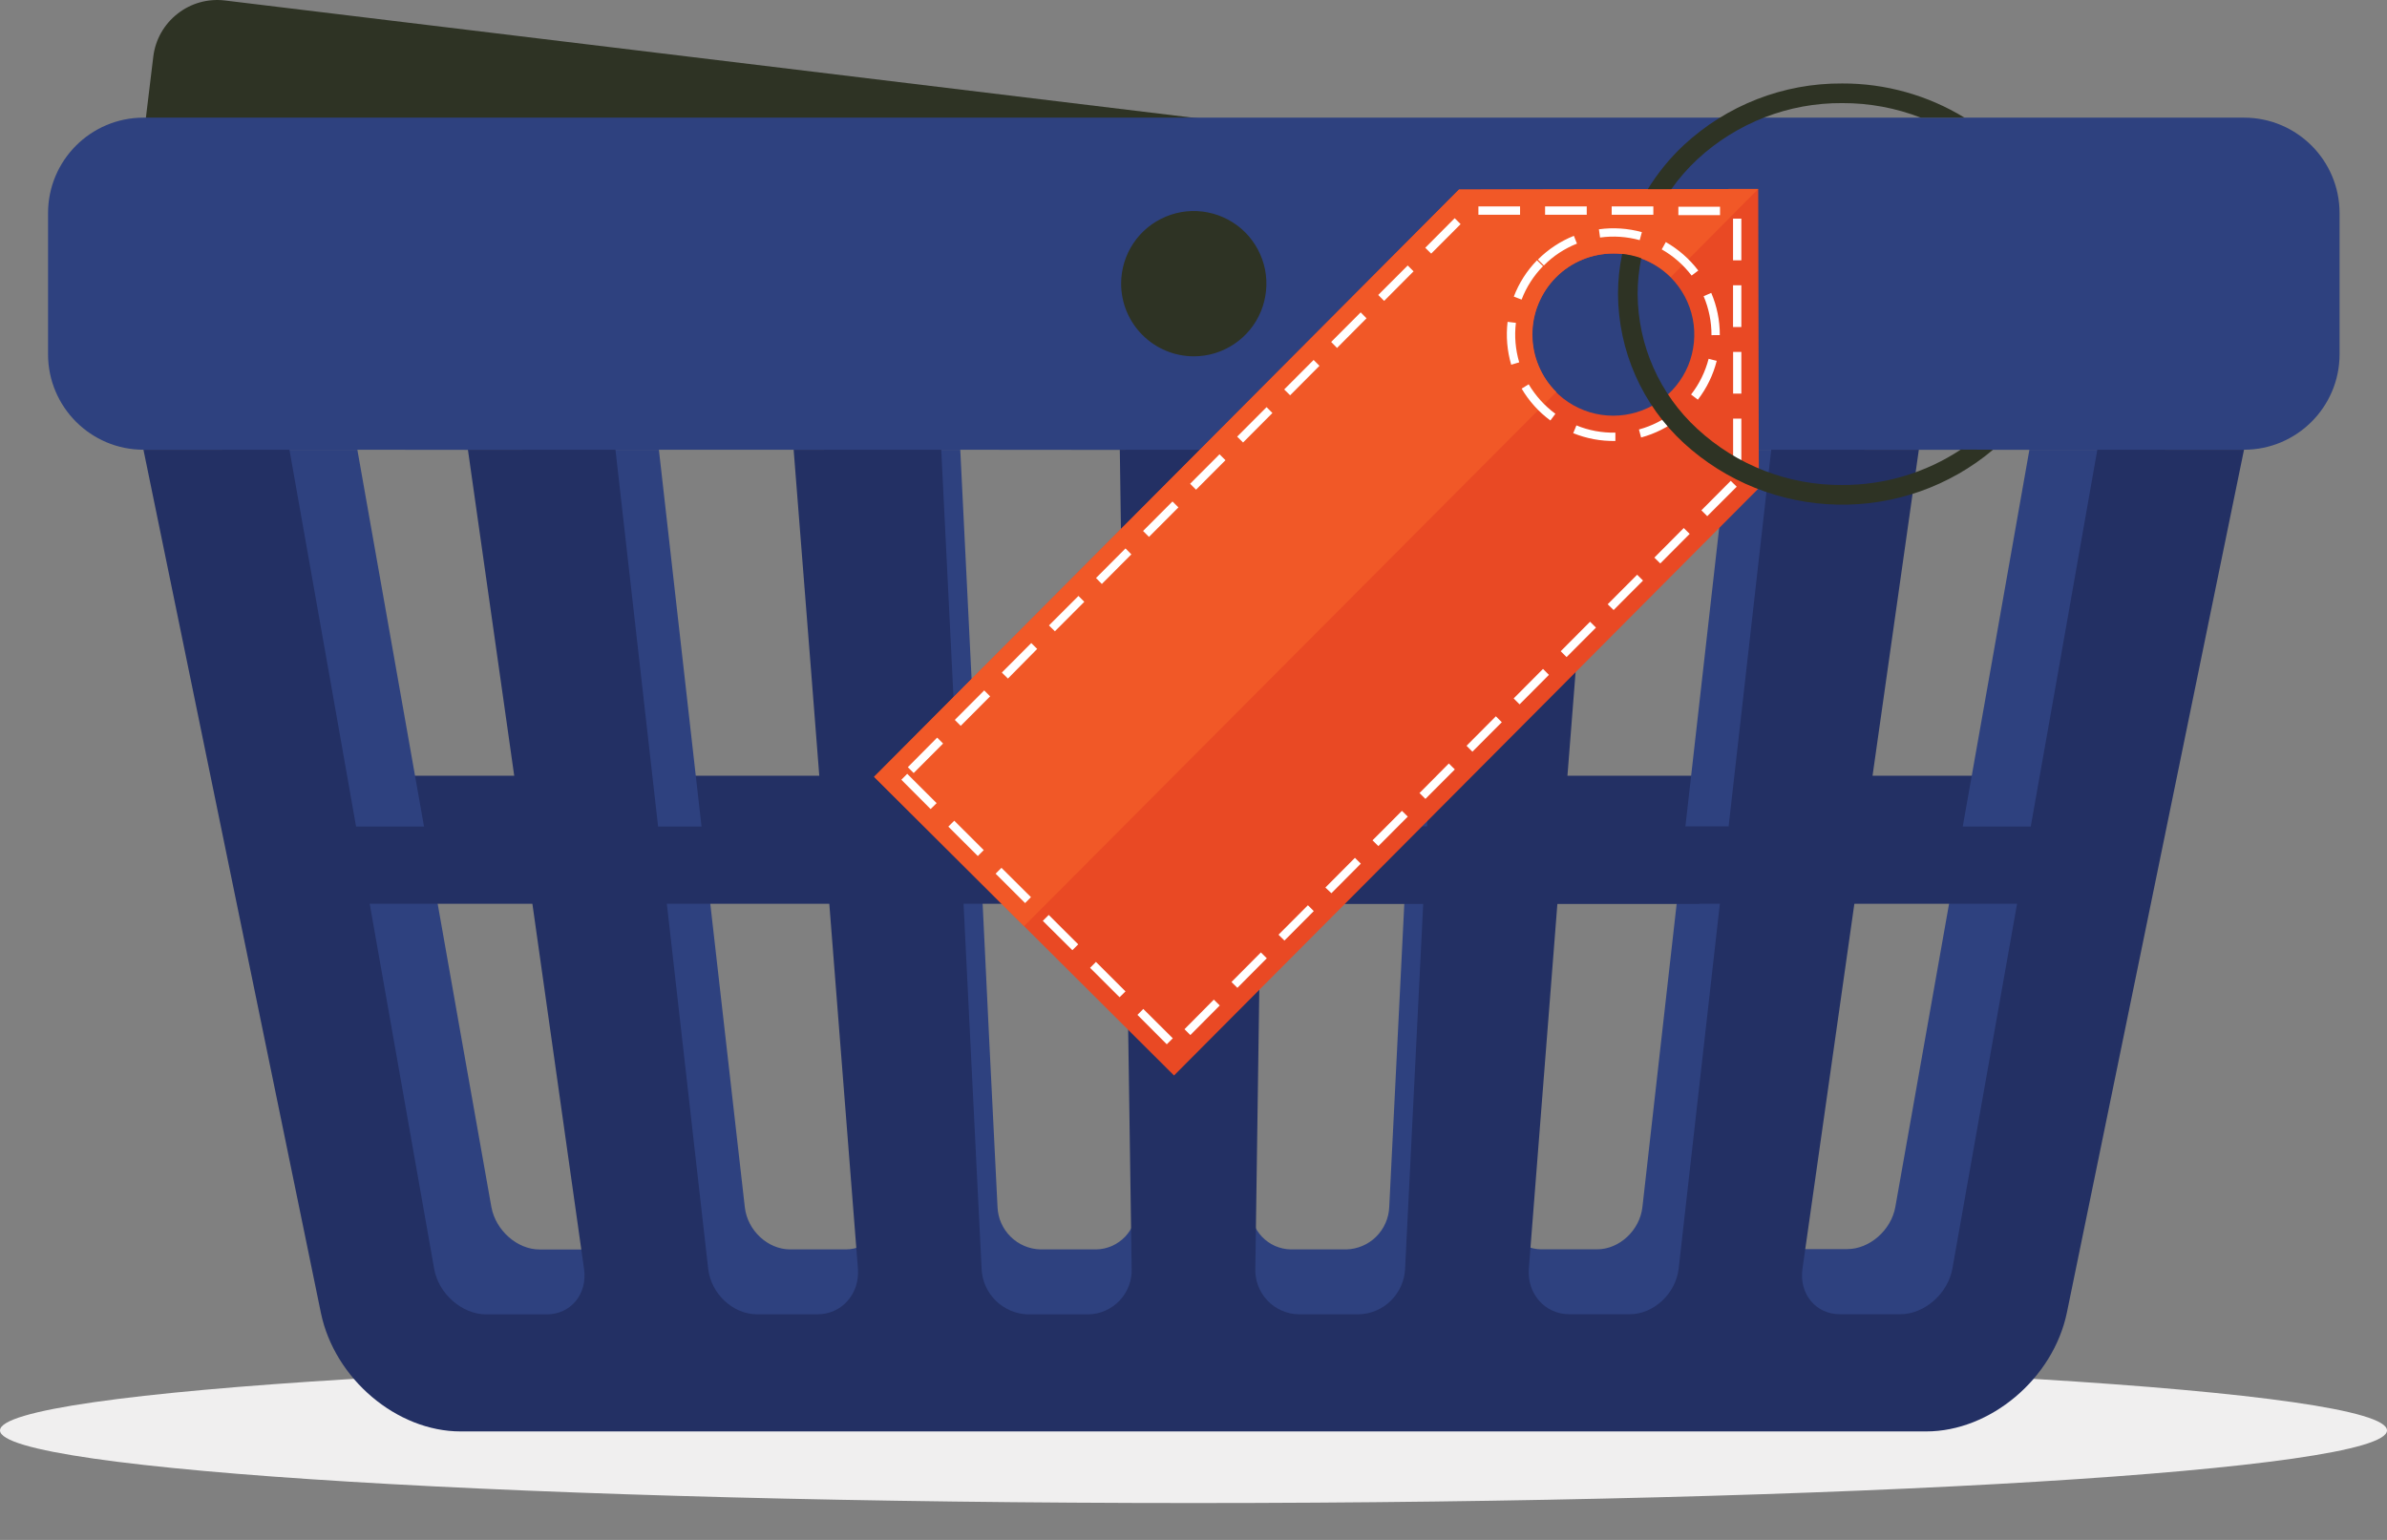 <svg width="31" height="20" viewBox="0 0 31 20" fill="none" xmlns="http://www.w3.org/2000/svg">
<rect x="0" y="0" width="31" height="20" fill="#808080" stroke="none"/>
<g clip-path="url(#clip0_466_2556)">
<path fill-rule="evenodd" clip-rule="evenodd" d="M15.5 19.521C24.037 19.521 31 19.097 31 18.578C31 18.058 24.037 17.634 15.5 17.634C6.963 17.634 -0 18.058 -0 18.578C-0 19.098 6.963 19.521 15.5 19.521Z" fill="#F0EFEF"/>
<path fill-rule="evenodd" clip-rule="evenodd" d="M2.919 0.006L15.982 1.588C16.202 1.615 16.401 1.727 16.537 1.901C16.674 2.075 16.736 2.295 16.71 2.515L16.562 3.738C16.535 3.957 16.422 4.156 16.248 4.292C16.074 4.429 15.854 4.49 15.634 4.464L2.57 2.883C2.351 2.856 2.152 2.743 2.015 2.569C1.879 2.396 1.817 2.175 1.843 1.956L1.991 0.734C2.018 0.514 2.131 0.315 2.305 0.179C2.478 0.042 2.699 -0.02 2.919 0.006Z" fill="#2E3324"/>
<path d="M27.32 10.075H3.687V11.077H27.32V10.075Z" fill="#233064"/>
<path fill-rule="evenodd" clip-rule="evenodd" d="M2.888 5.841H28.119C27.705 7.853 27.317 9.74 26.955 11.503L25.99 16.204C25.826 17.002 25.068 17.634 24.302 17.634H6.696C5.934 17.634 5.182 17.003 5.019 16.207L4.053 11.503C3.69 9.736 3.303 7.849 2.89 5.841H2.888ZM20.3 5.841C20.151 7.735 20.012 9.513 19.882 11.188C19.758 12.77 19.641 14.266 19.531 15.678C19.523 15.746 19.529 15.816 19.55 15.882C19.571 15.947 19.605 16.008 19.651 16.06C19.697 16.112 19.753 16.153 19.816 16.182C19.879 16.21 19.947 16.226 20.016 16.226H20.741C21.031 16.226 21.296 15.979 21.33 15.678C21.49 14.264 21.659 12.767 21.837 11.188C22.026 9.513 22.227 7.735 22.442 5.841H20.3ZM4.641 5.841C4.976 7.733 5.291 9.516 5.587 11.189C5.867 12.772 6.13 14.265 6.382 15.679C6.439 15.982 6.718 16.228 7.007 16.228H7.732C8.023 16.228 8.225 15.983 8.182 15.68C7.981 14.266 7.77 12.773 7.546 11.19C7.31 9.514 7.055 7.735 6.787 5.842L4.641 5.841ZM16.384 5.841C16.357 7.735 16.331 9.513 16.307 11.188C16.284 12.77 16.263 14.266 16.243 15.678C16.241 15.748 16.252 15.818 16.277 15.884C16.302 15.95 16.34 16.01 16.388 16.061C16.436 16.112 16.494 16.153 16.559 16.182C16.623 16.21 16.693 16.226 16.763 16.227H17.486C17.631 16.223 17.769 16.164 17.872 16.062C17.975 15.96 18.036 15.822 18.042 15.678C18.112 14.264 18.186 12.767 18.265 11.188C18.348 9.513 18.435 7.735 18.528 5.841H16.384ZM12.471 5.841C12.564 7.734 12.653 9.512 12.735 11.188C12.81 12.77 12.884 14.266 12.955 15.679C12.961 15.823 13.022 15.96 13.125 16.062C13.228 16.164 13.366 16.223 13.51 16.227H14.238C14.308 16.226 14.377 16.21 14.442 16.182C14.506 16.153 14.564 16.112 14.613 16.061C14.661 16.01 14.699 15.95 14.723 15.884C14.748 15.818 14.76 15.748 14.758 15.678C14.737 14.264 14.715 12.767 14.692 11.188C14.668 9.512 14.642 7.734 14.615 5.841H12.471ZM8.557 5.841C8.771 7.734 8.973 9.512 9.162 11.188C9.341 12.77 9.512 14.266 9.673 15.679C9.707 15.982 9.972 16.227 10.261 16.227H10.986C11.056 16.227 11.124 16.212 11.187 16.183C11.249 16.154 11.306 16.113 11.351 16.061C11.397 16.009 11.432 15.948 11.452 15.883C11.473 15.817 11.48 15.747 11.472 15.679C11.361 14.265 11.244 12.768 11.12 11.188C10.989 9.512 10.849 7.734 10.701 5.841H8.557ZM24.213 5.841C23.944 7.733 23.692 9.516 23.454 11.189C23.227 12.77 23.014 14.265 22.815 15.675C22.772 15.977 22.974 16.223 23.265 16.223H23.991C24.28 16.223 24.562 15.977 24.615 15.674C24.866 14.26 25.131 12.765 25.41 11.188C25.707 9.513 26.023 7.731 26.356 5.84L24.213 5.841Z" fill="#2E417F"/>
<path d="M29.143 1.528H1.864C1.179 1.528 0.624 2.083 0.624 2.768V4.601C0.624 5.285 1.179 5.841 1.864 5.841H29.143C29.828 5.841 30.384 5.285 30.384 4.601V2.768C30.384 2.083 29.828 1.528 29.143 1.528Z" fill="#2E417F"/>
<path fill-rule="evenodd" clip-rule="evenodd" d="M1.863 5.841H29.143C28.696 8.016 28.277 10.057 27.887 11.963C27.519 13.756 27.17 15.45 26.843 17.046C26.665 17.908 25.846 18.591 25.017 18.591H5.981C5.156 18.591 4.344 17.91 4.167 17.049C3.839 15.452 3.491 13.757 3.121 11.963C2.729 10.052 2.309 8.012 1.863 5.841ZM20.689 5.841C20.529 7.889 20.378 9.811 20.235 11.622C20.102 13.332 19.975 14.95 19.855 16.476C19.83 16.804 20.066 17.069 20.38 17.069H21.164C21.477 17.069 21.763 16.802 21.801 16.476C21.973 14.948 22.156 13.329 22.349 11.622C22.554 9.811 22.771 7.889 23.003 5.841H20.689ZM3.759 5.841C4.121 7.888 4.463 9.811 4.781 11.623C5.083 13.334 5.368 14.948 5.638 16.477C5.695 16.805 6.002 17.071 6.315 17.071H7.099C7.414 17.071 7.632 16.806 7.585 16.479C7.368 14.95 7.14 13.335 6.898 11.624C6.642 9.812 6.367 7.889 6.077 5.842L3.759 5.841ZM16.455 5.841C16.426 7.889 16.398 9.811 16.372 11.622C16.348 13.332 16.325 14.947 16.303 16.476C16.3 16.552 16.313 16.628 16.34 16.7C16.367 16.771 16.408 16.836 16.46 16.891C16.512 16.946 16.575 16.991 16.645 17.021C16.715 17.052 16.79 17.069 16.866 17.07H17.648C17.804 17.066 17.953 17.002 18.064 16.892C18.175 16.782 18.241 16.634 18.248 16.478C18.323 14.949 18.404 13.334 18.489 11.624C18.579 9.814 18.673 7.89 18.773 5.843L16.455 5.841ZM12.224 5.841C12.325 7.888 12.421 9.81 12.508 11.622C12.593 13.332 12.671 14.945 12.748 16.478C12.754 16.634 12.82 16.782 12.931 16.892C13.043 17.002 13.192 17.066 13.348 17.071H14.135C14.211 17.069 14.286 17.053 14.355 17.022C14.425 16.991 14.487 16.947 14.54 16.892C14.592 16.837 14.633 16.772 14.66 16.701C14.687 16.63 14.7 16.554 14.697 16.478C14.675 14.949 14.651 13.334 14.626 11.624C14.6 9.812 14.572 7.889 14.543 5.843L12.224 5.841ZM7.993 5.841C8.224 7.888 8.442 9.81 8.647 11.622C8.841 13.332 9.024 14.951 9.197 16.477C9.234 16.805 9.52 17.07 9.833 17.07H10.617C10.932 17.07 11.167 16.804 11.142 16.477L10.761 11.622C10.62 9.81 10.469 7.888 10.307 5.841H7.993ZM24.92 5.841C24.629 7.889 24.356 9.816 24.099 11.623C23.856 13.332 23.626 14.95 23.409 16.476C23.362 16.802 23.579 17.069 23.895 17.069H24.679C24.992 17.069 25.298 16.802 25.356 16.475C25.626 14.946 25.913 13.329 26.216 11.623C26.538 9.813 26.878 7.886 27.238 5.841H24.92Z" fill="#233064"/>
<path d="M27.32 10.735H3.687V11.738H27.32V10.735Z" fill="#233064"/>
<path fill-rule="evenodd" clip-rule="evenodd" d="M15.877 10.735H22.846L22.064 11.737H15.096L15.877 10.735Z" fill="#233064"/>
<path fill-rule="evenodd" clip-rule="evenodd" d="M15.503 4.628C15.69 4.628 15.872 4.573 16.027 4.469C16.183 4.365 16.304 4.218 16.375 4.045C16.446 3.873 16.465 3.683 16.429 3.5C16.392 3.317 16.302 3.149 16.171 3.017C16.038 2.885 15.87 2.795 15.687 2.759C15.504 2.722 15.315 2.741 15.142 2.813C14.97 2.884 14.822 3.005 14.719 3.16C14.615 3.315 14.56 3.498 14.56 3.684C14.56 3.934 14.66 4.174 14.837 4.351C15.014 4.528 15.253 4.627 15.503 4.628Z" fill="#2E3324"/>
<path fill-rule="evenodd" clip-rule="evenodd" d="M11.352 10.089L18.948 2.462L22.834 2.454L22.842 6.34L15.247 13.968L11.352 10.089ZM20.206 3.601C20.059 3.749 19.958 3.936 19.918 4.141C19.877 4.345 19.898 4.557 19.978 4.749C20.058 4.941 20.192 5.106 20.366 5.222C20.539 5.337 20.742 5.399 20.951 5.399C21.159 5.399 21.363 5.337 21.536 5.222C21.709 5.106 21.844 4.941 21.924 4.749C22.003 4.557 22.024 4.345 21.984 4.141C21.943 3.936 21.843 3.749 21.696 3.601C21.498 3.404 21.23 3.293 20.951 3.293C20.671 3.293 20.404 3.404 20.206 3.601Z" fill="#E94924"/>
<path fill-rule="evenodd" clip-rule="evenodd" d="M11.352 10.089L18.948 2.462L22.834 2.454L21.699 3.598C21.601 3.501 21.484 3.423 21.356 3.371C21.228 3.318 21.091 3.291 20.953 3.291C20.815 3.292 20.678 3.319 20.55 3.372C20.422 3.425 20.306 3.503 20.209 3.601C20.111 3.699 20.034 3.816 19.981 3.944C19.928 4.071 19.901 4.208 19.902 4.347C19.902 4.485 19.929 4.622 19.983 4.75C20.036 4.878 20.113 4.994 20.212 5.091L13.299 12.029L11.352 10.089Z" fill="#F15827"/>
<path fill-rule="evenodd" clip-rule="evenodd" d="M12.163 10.432L12.086 10.508L11.706 10.127L11.782 10.05L12.165 10.432H12.163ZM19.961 3.381C19.829 3.516 19.727 3.676 19.66 3.852L19.761 3.891C19.823 3.728 19.918 3.581 20.039 3.457L19.961 3.381ZM19.579 4.18C19.557 4.367 19.573 4.556 19.626 4.737L19.73 4.706C19.681 4.54 19.666 4.365 19.687 4.193L19.579 4.18ZM19.761 5.046C19.856 5.208 19.983 5.35 20.135 5.461L20.2 5.374C20.059 5.271 19.942 5.14 19.853 4.991L19.761 5.048V5.046ZM20.429 5.625C20.604 5.696 20.791 5.731 20.979 5.727V5.619C20.806 5.623 20.633 5.591 20.473 5.525L20.432 5.625H20.429ZM21.313 5.682C21.495 5.633 21.665 5.547 21.812 5.43L21.744 5.345C21.609 5.453 21.452 5.533 21.285 5.578L21.313 5.682ZM22.051 5.19C22.166 5.04 22.249 4.869 22.295 4.687L22.19 4.66C22.146 4.829 22.069 4.987 21.962 5.124L22.049 5.19H22.051ZM22.335 4.352C22.336 4.164 22.298 3.977 22.224 3.804L22.125 3.847C22.193 4.007 22.228 4.179 22.227 4.353L22.335 4.352ZM22.055 3.513C21.941 3.363 21.798 3.238 21.634 3.144L21.581 3.239C21.732 3.325 21.864 3.441 21.969 3.579L22.055 3.514V3.513ZM21.323 3.015C21.142 2.965 20.952 2.952 20.765 2.978L20.78 3.085C20.952 3.061 21.127 3.073 21.295 3.119L21.323 3.015ZM20.44 3.063L20.48 3.164C20.319 3.228 20.172 3.324 20.05 3.448L19.973 3.371C20.106 3.238 20.265 3.133 20.44 3.063V3.063ZM11.866 10.04L11.79 9.964L12.171 9.58L12.248 9.657L11.866 10.04ZM12.477 9.427L12.4 9.35L12.782 8.967L12.859 9.044L12.477 9.427ZM13.09 8.813L13.011 8.735L13.393 8.352L13.47 8.428L13.09 8.813ZM13.7 8.199L13.623 8.123L14.006 7.74L14.082 7.816L13.7 8.199ZM14.311 7.586L14.234 7.507L14.617 7.123L14.693 7.2L14.311 7.583V7.586ZM14.922 6.973L14.845 6.896L15.227 6.513L15.304 6.59L14.922 6.973ZM15.533 6.36L15.456 6.283L15.838 5.9L15.915 5.977L15.533 6.36ZM16.144 5.747L16.067 5.671L16.449 5.288L16.525 5.364L16.144 5.747ZM16.755 5.134L16.678 5.058L17.06 4.675L17.136 4.751L16.755 5.134ZM17.366 4.521L17.288 4.441L17.671 4.057L17.747 4.134L17.366 4.517V4.521ZM17.976 3.908L17.899 3.831L18.282 3.448L18.358 3.524L17.976 3.908ZM18.587 3.294L18.51 3.218L18.892 2.834L18.969 2.911L18.587 3.294ZM19.2 2.794V2.681H19.741V2.789H19.2V2.794ZM20.066 2.794V2.681H20.607V2.789H20.066V2.794ZM20.931 2.794V2.681H21.472V2.789H20.931V2.794ZM21.797 2.794V2.685H22.338V2.794H21.797ZM22.507 2.84H22.615V3.381H22.507V2.84ZM22.507 3.705H22.615V4.247H22.507V3.705ZM22.507 4.571H22.615V5.112H22.508V4.572L22.507 4.571ZM22.507 5.437H22.615V5.978H22.508V5.437H22.507ZM22.477 6.245L22.555 6.321L22.172 6.704L22.096 6.628L22.477 6.245ZM21.867 6.858L21.944 6.934L21.562 7.318L21.485 7.242L21.867 6.858ZM21.261 7.464L21.338 7.54L20.956 7.923L20.879 7.848L21.261 7.465V7.464ZM20.65 8.075L20.727 8.151L20.345 8.534L20.269 8.458L20.65 8.075ZM20.039 8.688L20.116 8.765L19.735 9.148L19.658 9.071L20.039 8.688ZM19.427 9.303L19.504 9.38L19.122 9.763L19.046 9.686L19.427 9.303ZM18.816 9.916L18.894 9.993L18.512 10.376L18.435 10.3L18.816 9.916ZM18.206 10.53L18.283 10.606L17.901 10.989L17.825 10.914L18.207 10.531L18.206 10.53ZM17.596 11.141L17.673 11.217L17.291 11.601L17.213 11.527L17.595 11.143L17.596 11.141ZM16.986 11.757L17.062 11.833L16.681 12.216L16.604 12.14L16.986 11.757ZM16.375 12.37L16.452 12.446L16.07 12.83L15.993 12.754L16.375 12.37ZM15.764 12.983L15.841 13.059L15.459 13.443L15.383 13.367L15.764 12.983ZM15.23 13.486L15.153 13.563L14.772 13.181L14.848 13.104L15.232 13.486H15.23ZM14.617 12.876L14.54 12.952L14.157 12.57L14.233 12.493L14.617 12.876ZM14.003 12.265L13.927 12.341L13.543 11.96L13.62 11.883L14.003 12.265ZM13.389 11.652L13.313 11.729L12.93 11.347L13.006 11.271L13.389 11.652ZM12.776 11.041L12.699 11.118L12.316 10.736L12.393 10.659L12.776 11.041Z" fill="white"/>
<path fill-rule="evenodd" clip-rule="evenodd" d="M23.924 1.084C24.484 1.082 25.035 1.236 25.513 1.528H24.946C24.621 1.402 24.275 1.338 23.926 1.339C23.23 1.334 22.557 1.595 22.045 2.068C21.919 2.185 21.805 2.316 21.705 2.457H21.4C21.53 2.245 21.688 2.052 21.869 1.883C22.428 1.365 23.163 1.079 23.924 1.084H23.924ZM25.884 5.841C25.319 6.316 24.599 6.57 23.861 6.554C23.122 6.538 22.414 6.255 21.869 5.756C21.601 5.51 21.386 5.21 21.239 4.877C21.092 4.544 21.015 4.184 21.013 3.819C21.013 3.644 21.031 3.469 21.067 3.298C21.151 3.306 21.235 3.325 21.315 3.354C21.284 3.507 21.268 3.662 21.268 3.818C21.27 4.148 21.339 4.474 21.473 4.775C21.606 5.076 21.8 5.347 22.043 5.57C22.555 6.043 23.227 6.304 23.924 6.299C24.472 6.301 25.008 6.141 25.465 5.839L25.884 5.841Z" fill="#2E3324"/>
</g>
<defs>
<clipPath id="clip0_466_2556">
<rect width="31" height="19.521" fill="white"/>
</clipPath>
</defs>
</svg>
